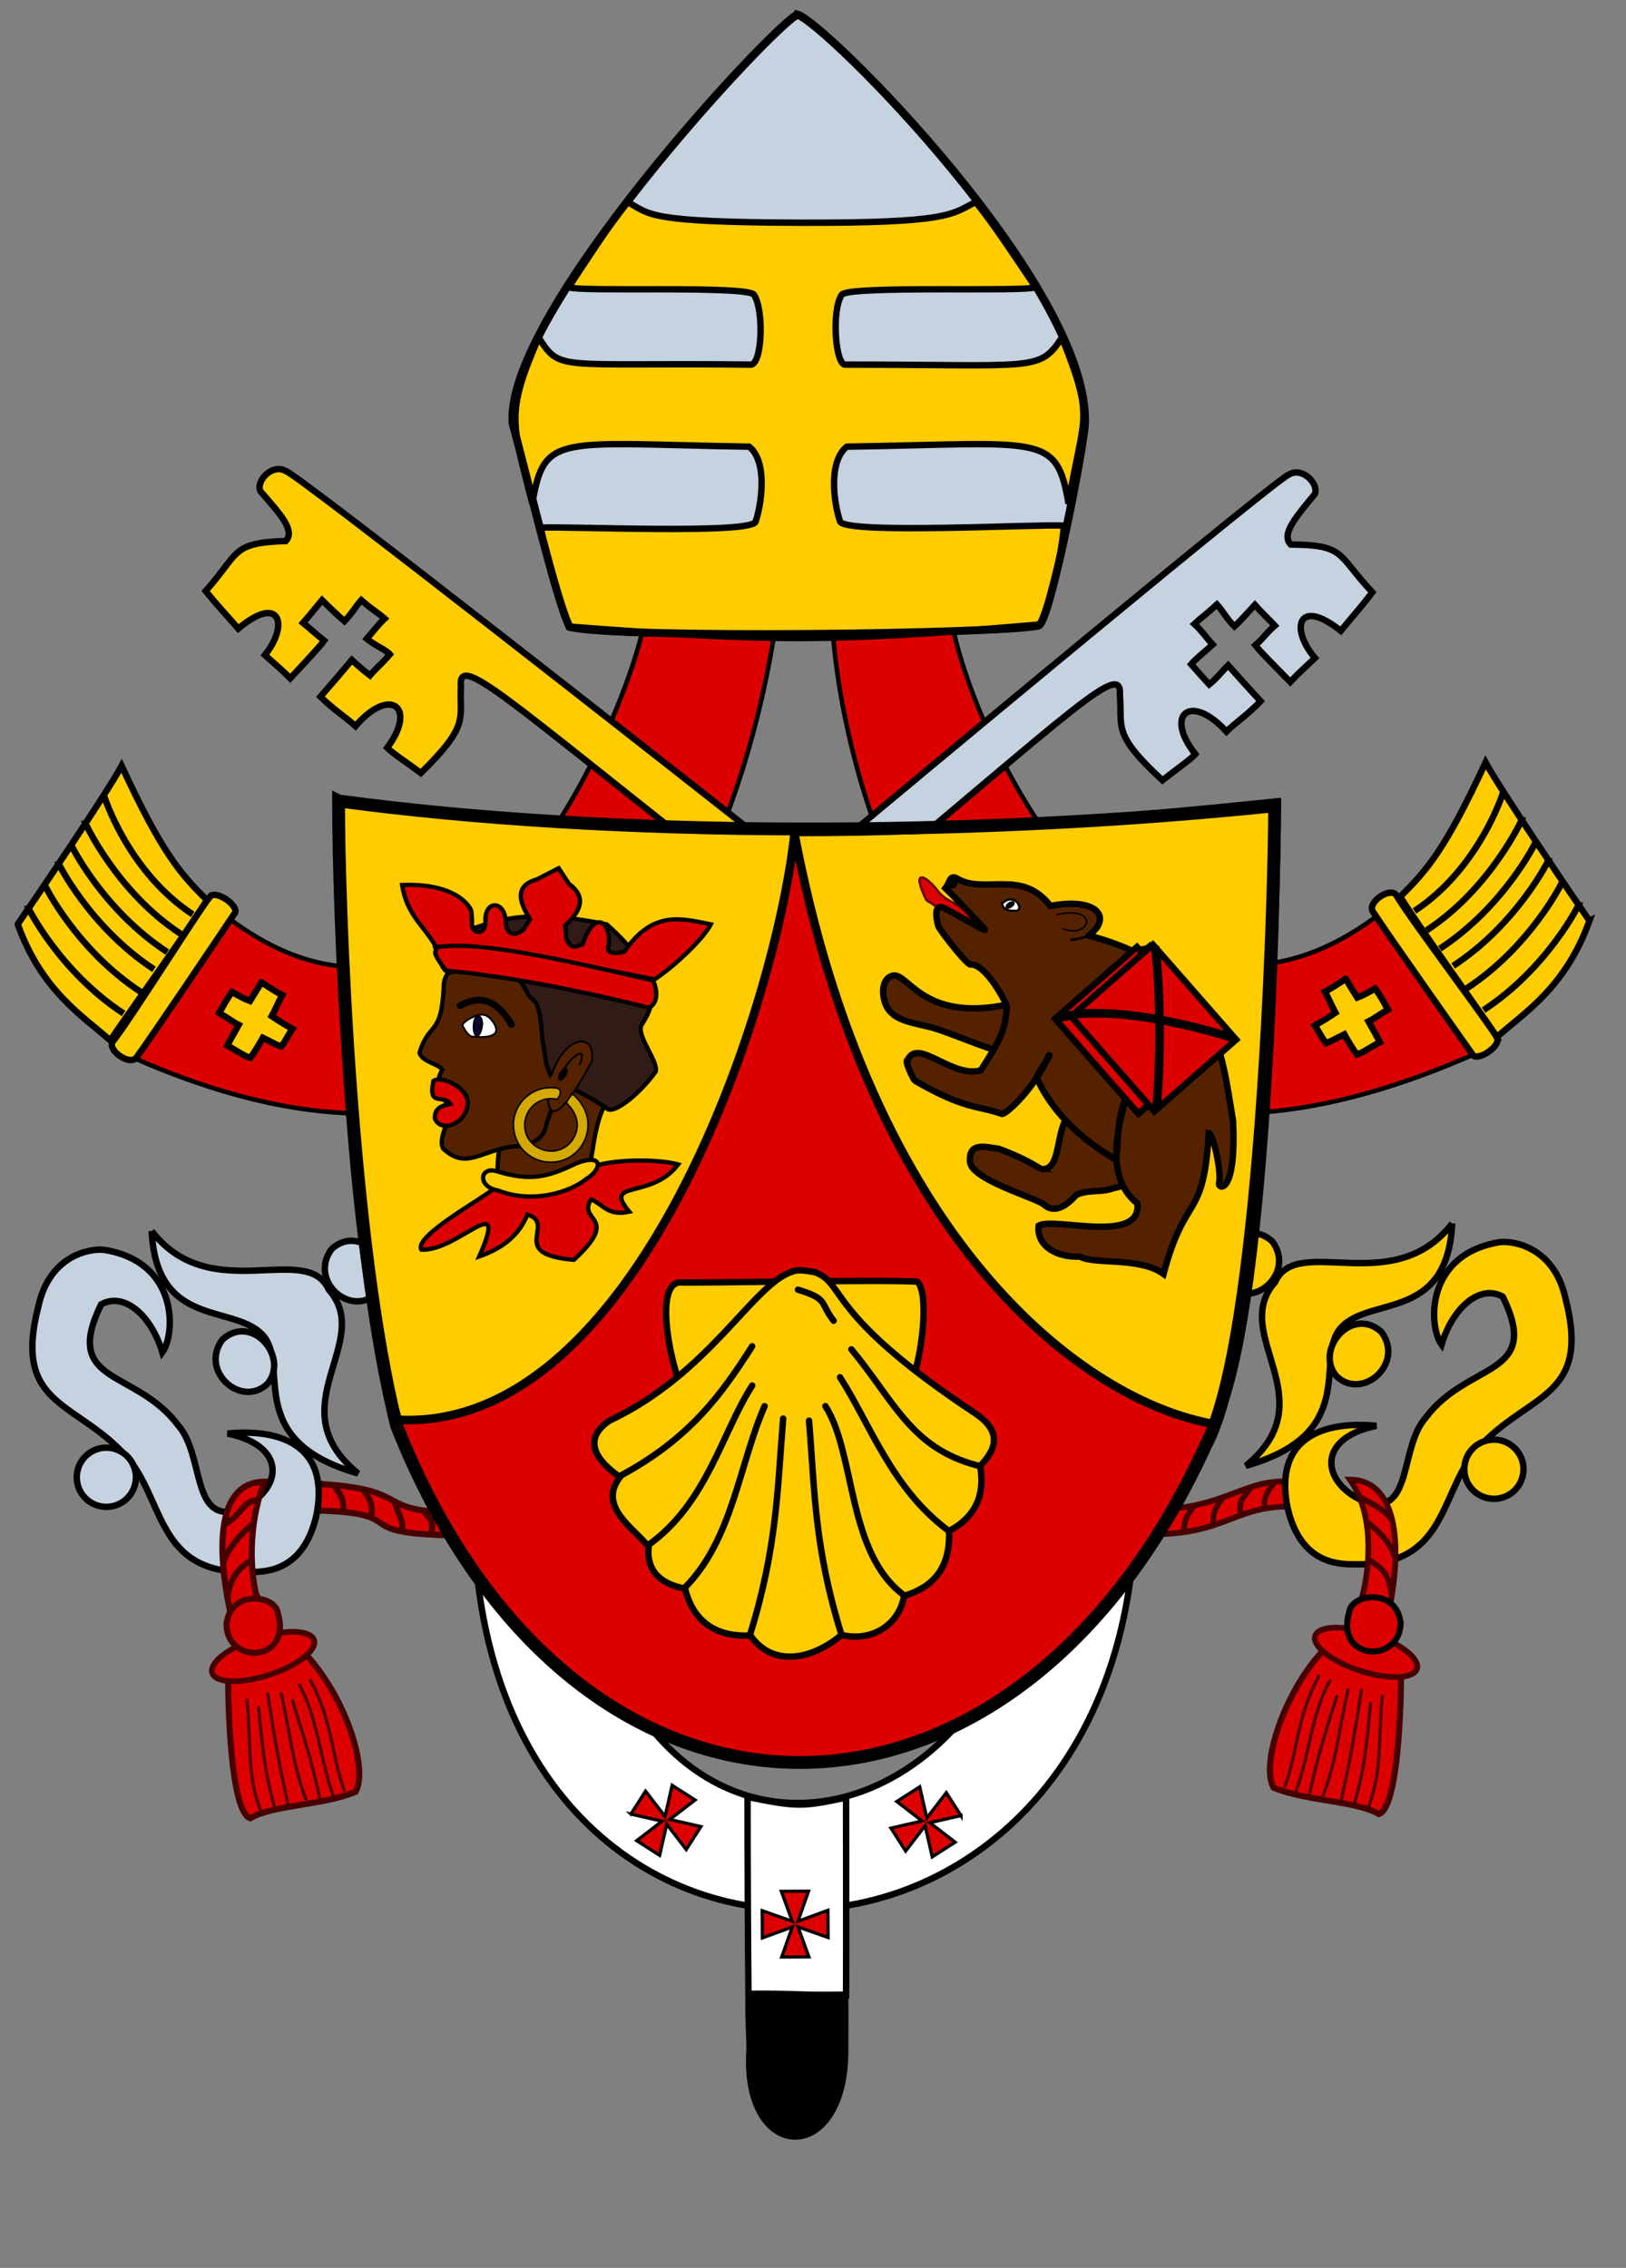 <?xml version="1.0" encoding="UTF-8" standalone="no"?>
<svg xmlns="http://www.w3.org/2000/svg" id="svg1" preserveAspectRatio="xMinYMin meet" viewBox="0 0 760 1060" version="1.1">
	<rect x="0" y="0" width="760" height="1060" fill="#808080" stroke="none"/>
	<g id="g1488" transform="matrix(-4.261,0,0,4.261,792.585,-30.746)" stroke="#470000" stroke-miterlimit="4" fill="#dc0000">
		<g id="g1490" stroke-linejoin="miter" fill-rule="evenodd">
			<path id="path1492" d="m32.323,190.65c2.138,0.602,7.025-0.473,7.262-3.643,5.109,4.399,8.293,13.567,6.72,16.299-3.61,1.501-9.1,1.438-11.55,2.894-2.14-0.66-2.442-12.23-2.432-15.55z" stroke-linecap="butt" stroke-width="0.665"/>
			<path id="path1494" d="m34.382,193.23c0.507,5.524-0.007,7.97,1.465,12.068" stroke-linecap="round" stroke-width="0.333"/>
			<path id="path1496" d="m35.671,194.05c0.507,5.524,0.736,7.227,1.713,10.83" stroke-linecap="round" stroke-width="0.333"/>
			<path id="path1498" d="m36.662,192.56c1.002,6.514,1.479,8.713,2.208,12.068" stroke-linecap="round" stroke-width="0.333"/>
			<path id="path1500" d="m38.148,192.56c1.25,5.771,1.231,7.475,2.704,11.573" stroke-linecap="round" stroke-width="0.333"/>
			<path id="path1502" d="m39.386,193.31c1.745,5.524,2.222,7.227,2.951,10.582" stroke-linecap="round" stroke-width="0.333"/>
			<path id="path1504" d="m40.129,191.57c1.993,3.543,2.222,7.97,3.694,12.068" stroke-linecap="round" stroke-width="0.333"/>
			<path id="path1506" d="m41.367,191.08c2.488,4.781,2.222,7.97,3.694,12.068" stroke-linecap="round" stroke-width="0.333"/>
		</g>
		<path id="path1508" d="m38.926,189.39a5.864,2.121,0,1,1,-11.728,0,5.864,2.121,0,1,1,11.728,0z" transform="matrix(0.952,-0.308,0.308,0.952,-53.644,18.347)" stroke-dasharray="none" stroke-width="0.622"/>
	</g>
	<path id="path2305" stroke-linejoin="miter" d="M107.69,429.78c-12.202,19.33-30.523,41.88-44.829,64.84,260.31,114.54,296.77-187.72,299.97-203.82-17.612-0.801-53.092-0.573-61.641-0.573-4.218,30.225-76.09,226.76-193.5,139.55z" fill-rule="evenodd" stroke="#000" stroke-linecap="butt" stroke-miterlimit="4" stroke-dasharray="none" stroke-width="2.126" fill="#dc0000"/>
	<path id="path2927" stroke-linejoin="miter" d="m122.16,459.1c-2.223,3.908-3.639,5.976-5.341,8.763-2.732-1.044-5.297-2.404-8.374-4.23-2.544,3.454-3.881,6.094-5.972,9.839,4.263,2.45,6.4,4.256,9.084,5.559-2.229,3.936-3.678,6.465-5.336,9.667,3.617,1.84,7.76,4.912,10.768,5.749,1.625-2.102,4.595-7.026,5.873-9.394,3.119,1.493,5.956,3.183,8.572,4.107,1.918-2.416,3.338-5.547,5.24-8.283-2.547-1.379-6.799-3.977-9.662-5.936,1.531-2.778,3.21-6.768,4.905-9.824-1.882-0.934-5.505-3.207-9.757-6.017z" fill-rule="evenodd" stroke="#000" stroke-linecap="butt" stroke-miterlimit="4" stroke-dasharray="none" stroke-width="3" fill="#FC0"/>
	<g id="g3402" stroke-linejoin="miter" fill-rule="evenodd" transform="translate(2,2)" stroke="#000" stroke-linecap="butt" stroke-width="3" fill="#FC0">
		<path id="path3550" d="m6.295,429.98c8.154-11.826,41.41-60.889,48.542-74.015,18.855,40.666,27.473,50.504,39.891,62.72-5.984,10.225-40.322,58.08-45.178,65.604-13.08-11.6-32.041-23.14-43.255-54.3z"/>
		<path id="path4172" d="m10.772,421.36c-0,0.503,14.998,30.711,44.993,50.347" fill-opacity="0.75" stroke-miterlimit="4"/>
		<path id="path4173" d="m18.788,411.29c0,0.503,14.998,30.711,44.993,50.346" fill-opacity="0.75" stroke-miterlimit="4"/>
		<path id="path4174" d="m24.994,400.71c0,0.504,14.998,30.711,44.993,50.347" stroke-miterlimit="4"/>
		<path id="path4175" d="m31.2,392.66c0,0.503,14.998,30.711,44.993,50.346" fill-opacity="0.75" stroke-miterlimit="4"/>
		<path id="path4176" d="m37.406,381.58c-0,0.503,14.998,33.229,44.993,52.864" fill-opacity="0.75" stroke-miterlimit="4"/>
		<path id="path4177" d="m46.715,370c-0,0.503,11.378,35.746,41.373,55.381" fill-opacity="0.75" stroke-miterlimit="4"/>
		<path id="path3549" d="m96.173,417.1c-3.462,3.603-37.325,57.555-45.265,67.446-3.341,3.876,7.362,11.679,10.744,7.894,7.351-9.95,44.019-64.55,45.678-67.089,3.701-3.22-8.399-11.834-11.157-8.251z" stroke-miterlimit="4"/>
	</g>
	<path id="path1061" stroke-linejoin="miter" d="M372.75,6.868c-9.85,3.513-136.97,139.1-133.12,190.95,5.023,17.807,20.631,83.915,26.668,95.159,22.463,5.544,199.9,3.332,219.14-0.608,5.414-1.969,21.643-85.943,21.643-94.855,1.6-64.11-121.45-186.99-134.33-190.65z" fill-rule="evenodd" stroke="#000" stroke-linecap="butt" stroke-width="2.835pt" fill="#c5d2df"/>
	<path id="path4799" stroke-linejoin="miter" d="m643.52,428.18c12.202,19.334,30.523,41.885,44.83,64.843-260.31,114.54-299.57-163.35-299.4-206.4,17.612-0.801,46.355-3.368,54.904-3.368,3.143,44.559,82.253,232.13,199.66,144.93z" fill-rule="evenodd" stroke="#000" stroke-linecap="butt" stroke-miterlimit="4" stroke-dasharray="none" stroke-width="2.126" fill="#dc0000"/>
	<path id="path4800" stroke-linejoin="miter" d="m629.04,457.5c2.223,3.908,3.639,5.976,5.341,8.763,2.732-1.044,5.297-2.404,8.374-4.23,2.544,3.454,3.881,6.094,5.972,9.839-4.263,2.45-6.4,4.256-9.084,5.559,2.229,3.936,3.678,6.465,5.336,9.667-3.617,1.84-7.76,4.912-10.768,5.749-1.625-2.102-4.595-7.026-5.873-9.394-3.119,1.493-5.956,3.183-8.572,4.107-1.918-2.416-3.338-5.547-5.24-8.283,2.546-1.378,6.799-3.977,9.662-5.936-1.531-2.778-3.21-6.768-4.905-9.824,1.882-0.934,5.505-3.207,9.757-6.017z" fill-rule="evenodd" stroke="#000" stroke-linecap="butt" stroke-miterlimit="4" stroke-dasharray="none" stroke-width="3" fill="#FC0"/>
	<g id="g3412" stroke-linejoin="miter" fill-rule="evenodd" transform="translate(-2,2)" stroke="#000" stroke-linecap="butt" stroke-width="3" fill="#FC0">
		<path id="path4802" d="m744.91,428.38c-8.154-11.826-41.41-60.889-48.542-74.015-18.855,40.666-27.473,50.504-39.891,62.72,5.984,10.225,40.322,58.08,45.178,65.604,13.08-11.619,32.041-23.15,43.256-54.31z"/>
		<path id="path4803" d="m740.43,419.76c0,0.503-14.998,30.711-44.993,50.347" fill-opacity="0.75" stroke-miterlimit="4"/>
		<path id="path4804" d="m732.42,409.69c0,0.503-14.998,30.711-44.993,50.347" fill-opacity="0.75" stroke-miterlimit="4"/>
		<path id="path4805" d="m726.21,399.11c0,0.504-14.998,30.711-44.993,50.347" fill-opacity="0.75" stroke-miterlimit="4"/>
		<path id="path4806" d="m720,391.06c0,0.503-14.998,30.711-44.993,50.346" fill-opacity="0.75" stroke-miterlimit="4"/>
		<path id="path4807" d="m713.8,379.98c0,0.503-14.998,33.229-44.993,52.864" fill-opacity="0.75" stroke-miterlimit="4"/>
		<path id="path4808" d="m704.49,368.4c0,0.503-11.378,35.746-41.373,55.381" fill-opacity="0.75" stroke-miterlimit="4"/>
		<path id="path6065" d="m701.67,482.96c-2.134-4.518-40.487-55.376-46.902-66.318-2.432-4.503-13.535,2.72-11.203,7.228,6.68,10.413,44.639,64.122,46.421,66.577,1.691,4.605,14.049-3.634,11.683-7.487z" stroke-miterlimit="4"/>
	</g>
	<g id="g3435" stroke-linejoin="miter" fill-rule="evenodd" stroke="#460000" stroke-linecap="butt" stroke-miterlimit="4" fill="#dc0000">
		<path id="path6114" d="m149.17,693.56c43.627,2.674,25.838,12.393,60.699,13.37,2.474,3.874,1.845,8.334,2.718,10.696-51.28-0.809-19.594-10.184-62.964-11.587-1.783-0.351-0.812-8.946-0.453-12.479z" stroke-width="2.856"/>
		<path id="path6120" d="m160.1,707.37c1.15-6.494-0.789-8.399-3.961-13.095" stroke-width="2.835"/>
		<path id="path6121" d="m173.43,709.61c1.15-6.494-0.539-8.774-3.711-13.47" stroke-width="2.835"/>
		<path id="path6122" d="m187.92,716.29c1.15-6.494-2.92-9.517-3.079-14.213" stroke-width="2.835"/>
		<path id="path2229" d="m201.63,716.43c1.15-6.494-0.539-5.76-3.711-10.456" stroke-width="2.835"/>
	</g>
	<g id="g2679" stroke-linejoin="miter" fill-rule="evenodd" transform="matrix(4.261,0,0,4.261,-31.099,-28.797)" stroke="#000" stroke-linecap="butt" stroke-dasharray="none" stroke-miterlimit="4" stroke-width="0.704" fill="#c5d2df">
		<path id="path6067" d="m23.939,141.8c0.534,11.029,9.438,7.781,12.414,11.684,2.535,3.481-2.144,11.392,10.223,14.897-8.96-7.302,1.892-14.404-3.213-20.154-2.423-5.398-12.949,1.947-19.424-6.426z"/>
		<path id="path6068" d="m18.682,143.85c-1.665-0.158-5.94,0.686-7.156,6.134-2.992,11.52,4.576,10.256,10.223,17.233,3.613,4.94,3.158,12.268,12.998,11.976,1.84,0,5.96-0.15,7.302-6.426,1.673-9.294-7.01-9.055-9.785-8.763,7.027,1.46,5.839,6.693,0.876,8.471-4.843,1.15-3.453-6.129-6.28-9.347-4.672-6.278-12.799-4.408-8.471-13.29,2.579-1.435,5.55,1.31,6.718,5.258,1.46-2.014,1.814-9.948-6.426-11.246z"/>
		<path id="path6071" d="m31.696,153.7c-2.578,3.505,2.151,7.592,4.966,4.819,2.396-2.939-1.764-7.74-4.966-4.819z"/>
		<path id="path6072" d="m43.672,143.77c-2.578,3.505,2.151,7.592,4.966,4.819,2.396-2.939-1.764-7.74-4.966-4.819z"/>
	</g>
	<g id="g1458" transform="matrix(4.261,0,0,4.261,-31.099,-28.797)" stroke="#460000" stroke-miterlimit="4" fill="#dc0000">
		<g id="g1448" stroke-linejoin="miter" fill-rule="evenodd">
			<path id="path6086" d="m32.323,190.65c2.138,0.602,7.025-0.473,7.262-3.643,5.109,4.399,8.293,13.567,6.72,16.299-3.61,1.501-9.1,1.438-11.55,2.894-2.14-0.66-2.442-12.23-2.432-15.55z" stroke-linecap="butt" stroke-width="0.665"/>
			<path id="path6123" d="m34.382,193.23c0.507,5.524-0.007,7.97,1.465,12.068" stroke-linecap="round" stroke-width="0.333"/>
			<path id="path2453" d="m35.671,194.05c0.507,5.524,0.736,7.227,1.713,10.83" stroke-linecap="round" stroke-width="0.333"/>
			<path id="path2455" d="m36.662,192.56c1.002,6.514,1.479,8.713,2.208,12.068" stroke-linecap="round" stroke-width="0.333"/>
			<path id="path2457" d="m38.148,192.56c1.25,5.771,1.231,7.475,2.704,11.573" stroke-linecap="round" stroke-width="0.333"/>
			<path id="path2459" d="m39.386,193.31c1.745,5.524,2.222,7.227,2.951,10.582" stroke-linecap="round" stroke-width="0.333"/>
			<path id="path2461" d="m40.129,191.57c1.993,3.543,2.222,7.97,3.694,12.068" stroke-linecap="round" stroke-width="0.333"/>
			<path id="path2463" d="m41.367,191.08c2.488,4.781,2.222,7.97,3.694,12.068" stroke-linecap="round" stroke-width="0.333"/>
		</g>
		<path id="path1428" d="m38.926,189.39a5.864,2.121,0,1,1,-11.728,0,5.864,2.121,0,1,1,11.728,0z" transform="matrix(0.952,-0.308,0.308,0.952,-53.644,18.347)" stroke-dasharray="none" stroke-width="0.622"/>
	</g>
	<g id="g3429" stroke-linejoin="miter" fill-rule="evenodd" stroke="#460000" stroke-linecap="butt" stroke-miterlimit="4" stroke-width="2.835" fill="#dc0000">
		<path id="path6107" d="m120.11,746.88c-4.177-15.842-2.999-38.603,3.594-54.373-21.213,0.148-23.035,27.634-16.184,60.532,4.403-4.632,6.057-3.901,12.59-6.159z"/>
		<path id="path6115" d="m106.28,747.2c1.15-11.846,7.66-15.547,11.626-18.458"/>
		<path id="path6116" d="m104.38,730.45c2.042-7.386,10.399-15.609,14.364-18.521"/>
		<path id="path6117" d="m105.29,712.23c6.84-3.48,9.007-11.11,14.479-11.009"/>
	</g>
	<path id="path6084" stroke-linejoin="miter" d="m105.84,759.2c0.383,19.246,30.775,17.751,24.032-5.23-1.032-8.418-22.06-11.473-24.032,5.23z" fill-rule="evenodd" stroke="#460000" stroke-linecap="butt" stroke-miterlimit="4" stroke-width="2.835" fill="#dc0000"/>
	<path id="path4809" stroke-linejoin="miter" d="m222.54,676.34c-24.039,294.12,326.15,280.86,307.4,4.803-19.51-0.595-31.111-2.166-43.229-2.402,9.852,189.36-210.92,245.79-221.75,0.801-15.141-11.115-38.926-3.98-42.428-3.202z" fill-rule="evenodd" stroke="#000" stroke-linecap="butt" stroke-miterlimit="4" stroke-width="3" fill="#FFF"/>
	<path id="path4815" stroke-linejoin="miter" d="m349.4,839.88c0,28.128,0.183,68.155,0.426,92.052,14.691-0.376,30.208,0.691,45.63,0.77,0.117-28.663,0-59.661,0-92.53-19.71,4.236-22.719,4.574-46.056-0.293z" fill-rule="evenodd" stroke="#000" stroke-linecap="butt" stroke-miterlimit="4" stroke-width="3" fill="#FFF"/>
	<path id="path5437" stroke-linejoin="miter" d="m350.36,957.85c0-6.95-0.708-13.909-0.468-25.377,14.531,0.391,29.879-0.081,45.133-0.164,0.115,13.237,0,17.793,0,25.85,0.217,54.74-48.318,53.205-44.665-0.309z" fill-rule="evenodd" stroke="#000" stroke-linecap="butt" stroke-miterlimit="4" stroke-width="3" fill="#000"/>
	<path id="path2259" stroke-linejoin="miter" style="color:#000000;" d="m387.05,905.59-14.07-4.961,5.124,14.012-12.726,0.074,4.961-14.07-14.012,5.124-0.074-12.726,14.07,4.961-5.124-14.012,12.726-0.074-4.961,14.07,14.012-5.124,0.074,12.726z" fill-rule="nonzero" stroke-dashoffset="0" display="block" stroke="#000" stroke-linecap="round" stroke-miterlimit="4" stroke-dasharray="none" stroke-width="1.5" fill="#dc0000"/>
	<path id="path2265" stroke-linejoin="miter" style="color:#000000;" d="m294.87,847.89,14.545,3.322-11.816,9.108,10.719,6.86,3.322-14.545,9.108,11.817,6.86-10.719-14.545-3.322,11.817-9.108-10.719-6.86-3.322,14.545-9.108-11.816-6.86,10.719z" fill-rule="nonzero" stroke-dashoffset="0" display="block" stroke="#000" stroke-linecap="round" stroke-miterlimit="4" stroke-width="1.5" fill="#dc0000"/>
	<path id="path1497" stroke-linejoin="miter" style="color:#000000;" d="m449.17,848.6-14.545,3.322,11.817,9.108-10.719,6.86-3.322-14.545-9.108,11.817-6.86-10.719,14.545-3.322-11.817-9.108,10.719-6.86,3.322,14.545,9.108-11.816,6.86,10.719z" fill-rule="nonzero" stroke-dashoffset="0" display="block" stroke="#000" stroke-linecap="round" stroke-miterlimit="4" stroke-width="1.5" fill="#dc0000"/>
	<g id="g3422" stroke-linejoin="miter" fill-rule="evenodd" stroke="#460000" stroke-linecap="butt" stroke-miterlimit="4" fill="#dc0000">
		<path id="path6147" d="m603.39,692.53c-24.226-1.784-32.58,15.972-74.936,12.489-1.544,0.309-2.709,9.233-3.568,11.597,47.819,3.651,48.734-12.869,78.951-12.489-2.705-3.92,1.692-8.061-0.446-11.597z" stroke-width="2.693"/>
		<path id="path6155" d="m591.29,705.85c-1.178-5.804,1.32-8.959,4.569-13.156" stroke-width="2.577"/>
		<path id="path6156" d="m579.91,707.57c-1.143-6.685,1.281-7.217,4.432-12.051" stroke-width="2.724"/>
		<path id="path6157" d="m567.37,713.31c-1.166-6.082,1.307-9.389,4.524-13.788" stroke-width="2.625"/>
		<path id="path2233" d="m553.78,717.34c-1.165-6.108,1.306-9.428,4.52-13.846" stroke-width="2.63"/>
	</g>
	<path id="path5438" stroke-linejoin="miter" d="m133.32,220.03c-6.329-3.368-13.866,5.018-11.58,9.606,9.069,10.448,16.396,18.221,11.865,23.215-25.8,0.915-21.429,5.373-37.482,23.39,6.202,7.664,8.634,9.941,15.242,17.58,19.647-16.552,23.796-1.645,12.436,12.38,4.919,4.393,7.664,6.588,11.865,10.835,7.603-8.289,12.996-13.787,15.836-17.612-3.743-2.978-5.855-5.024-9.871-8.286,2.575-2.928,5.389-6.406,8.909-10.644,3.045,3.061,7.276,7.108,10.458,9.839,3.6-3.696,4.991-6.554,7.838-9.825,5.448,4.727,7.633,5.685,10.939,8.627-2.927,2.731-6.46,7.293-8.328,9.428,3.503,3,8.902,5.128,10.769,7.263-3.211,3.876-6.773,6.88-9.298,9.846-4.13-3.212-5.088-4.097-8.464-7.211-5.378,6.434-7.646,9.081-14.675,17.175,5.867,5.819,12.294,9.956,16.364,13.729,16.289-18.864,28.993-8.747,14.838,10.153,2.174,2.335,10.241,7.64,15.725,11.778,23.066-22.652,17.916-25.037,18.729-40.486-1.59-16.176,21.26,5.878,123.17,86.029,22.753,9.374,29.897,0.34,20.465-12.293-50.93-40.08-221.51-174.09-225.74-174.52z" fill-rule="evenodd" stroke="#000" stroke-linecap="butt" stroke-miterlimit="4" stroke-dasharray="none" stroke-width="3" fill="#FC0"/>
	<g id="g2667" stroke-linejoin="miter" fill-rule="evenodd" transform="matrix(4.261,0,0,4.261,-34.277,-28.267)" stroke="#000" stroke-linecap="butt" stroke-dasharray="none" stroke-miterlimit="4" stroke-width="0.704" fill="#FC0">
		<path id="path6073" d="m167.34,140.84c-0.534,11.029-9.438,7.781-12.414,11.684-2.535,3.481,2.144,11.392-10.223,14.897,8.96-7.302-1.892-14.404,3.213-20.154,2.423-5.398,12.949,1.947,19.424-6.426z"/>
		<path id="path6074" d="m172.6,142.88c1.665-0.158,5.94,0.686,7.156,6.134,2.992,11.52-4.576,10.256-10.223,17.233-3.613,4.94-3.158,12.268-12.998,11.976-1.84,0-5.96-0.15-7.302-6.426-1.673-9.294,7.01-9.055,9.785-8.763-7.027,1.46-5.839,6.693-0.876,8.471,4.843,1.15,3.453-6.129,6.28-9.347,4.672-6.278,12.799-4.408,8.471-13.29-2.579-1.435-5.55,1.31-6.718,5.258-1.46-2.014-1.814-9.948,6.426-11.246z"/>
		<path id="path6076" d="m159.58,152.74c2.578,3.505-2.151,7.592-4.966,4.819-2.396-2.939,1.764-7.74,4.966-4.819z"/>
		<path id="path6077" d="m147.61,142.81c2.578,3.505-2.151,7.592-4.966,4.819-2.396-2.939,1.764-7.74,4.966-4.819z"/>
	</g>
	<path id="path3260" d="m712.08,686.71a13.823,13.823,0,1,1,-27.646,0,13.823,13.823,0,1,1,27.646,0z" stroke="#000" stroke-dasharray="none" stroke-miterlimit="4" stroke-width="3" fill="#FC0"/>
	<path id="path6151" stroke-linejoin="miter" d="m636.59,746.74c4.177-15.842,5.374-39.822-5.625-55.185,21.213,0.148,25.066,28.446,18.215,61.345-4.403-4.632-6.057-3.901-12.59-6.159z" fill-rule="evenodd" stroke="#460000" stroke-linecap="butt" stroke-miterlimit="4" stroke-width="2.693" fill="#dc0000"/>
	<path id="path6152" stroke-linejoin="miter" d="m650.42,745.31c-1.15-11.846-7.098-13.609-11.063-16.521" fill-rule="evenodd" stroke="#460000" stroke-linecap="butt" stroke-miterlimit="4" stroke-width="2.693" fill="#dc0000"/>
	<path id="path6153" stroke-linejoin="miter" d="m652.01,727.99c-2.042-7.386-8.899-13.484-12.864-16.396" fill-rule="evenodd" stroke="#460000" stroke-linecap="butt" stroke-miterlimit="4" stroke-width="2.693" fill="#dc0000"/>
	<path id="path6154" stroke-linejoin="miter" d="m650.97,711.15c-3.826-6.493-11.27-8.604-15.236-11.516" fill-rule="evenodd" stroke="#460000" stroke-linecap="butt" stroke-miterlimit="4" stroke-width="2.693" fill="#dc0000"/>
	<path id="path2495" stroke-linejoin="miter" d="m654.67,758.59c-0.383,19.246-30.775,17.751-24.032-5.23,1.032-8.418,22.06-11.473,24.032,5.23z" fill-rule="evenodd" stroke="#000" stroke-linecap="butt" stroke-miterlimit="4" stroke-width="2.835" fill="#dc0000"/>
	<path id="path3256" stroke-linejoin="miter" d="m602.65,221.7c6.23-3.547,14.003,4.62,11.849,9.272-8.767,10.703-15.869,18.681-11.198,23.544,25.816,0.179,21.573,4.76,38.134,22.311-5.981,7.838-8.347,10.184-14.734,18.008-20.111-15.985-23.833-0.966-12.078,12.73-4.792,4.531-7.473,6.804-11.551,11.169-7.837-8.068-13.384-13.41-16.332-17.153,3.657-3.083,5.2-5.81,9.122-9.186-2.657-2.853-5.706-5.558-9.346-9.694-2.956,3.147-6.423,7.242-9.527,10.063-3.704-3.592-5.257-7.034-8.196-10.222-5.311,4.88-7.316,6.064-10.537,9.098,3.003,2.646,6.595,7.567,8.523,9.648-3.416,3.099-8.231,6.986-10.037,9.173,3.321,3.782,5.836,6.548,8.444,9.44,4.037-3.328,5.579-5.71,8.866-8.919,5.559,6.278,7.902,8.86,15.159,16.749-5.699,5.984-12.005,10.303-15.965,14.19-16.821-18.392-29.231-7.917-14.542,10.572-2.106,2.396-10.019,7.929-15.383,12.222-23.703-21.985-18.623-24.516-19.876-39.935,1.128-16.215-21.084,6.482-120.67,89.507-22.477,10.019-29.876,1.193-20.808-11.705,49.769-41.519,216.46-180.34,220.68-180.88z" fill-rule="evenodd" stroke="#000" stroke-linecap="butt" stroke-miterlimit="4" stroke-dasharray="none" stroke-width="3" fill="#c5d2df"/>
	<g id="g3472" stroke-linejoin="miter" fill-rule="evenodd" stroke="#000" stroke-linecap="butt" stroke-dasharray="none" stroke-miterlimit="4">
		<path id="path3342" d="m158.24,374.35c0,50.406,5.604,205.97,27.171,292.09,82.082,207.56,286.99,208.9,378.13,9.057,25.927-48.122,32.127-250.9,32.236-298.88-143.29,14.815-311.19,14.852-437.53-2.264z" stroke-width="2.835" fill="#dc0000"/>
		<path id="path6063" d="m159,374.82c0,50.406,1.076,202.64,26.904,288.76,111.79,6.03,177.09-193.43,185.6-275.22-75.26-0.28-149.33-4.99-212.5-13.54z" stroke-width="4" fill="#FC0"/>
		<path id="path6064" d="M567.81,665.68c24.42-48.12,28.79-242.63,28.9-290.61-71.65,7.41-150.27,14.06-225.53,13.78,35.68,189.92,134.17,266.1,196.63,276.83z" stroke-width="4" fill="#FC0"/>
	</g>
	<g id="g3316" stroke-linejoin="miter" fill-rule="evenodd" transform="translate(-4,0)" stroke="#000" stroke-miterlimit="4" stroke-width="3" fill="#FC0">
		<path id="path6183" d="m321.62,599.37c10.084,0.403,95.505-1.409,111.16-0.324,7.536,7.163-0.724,58.376-10.874,58.97-7.972,0.484-66.474,0.711-92.559,0.606-6.992,1.826-22.772-57.81-7.726-59.252z" stroke-linecap="butt" stroke-dasharray="none"/>
		<path id="path6169" d="m373.93,594.45c-18.44,6.466-38.368,47.583-85.248,69.654-13.49,9.396-4.657,19.565,5.091,26.265-10.572,13.85,6.425,23.738,13.42,32.604-1.28,12.104,6.766,17.686,17.016,19.5,3.435,14.59,13.659,22.857,30.541,21.937,10.433,15.024,28.856,11.343,42.614-0.288,12.289,3.258,26.478-3.139,29.247-18.217,13.146-4.07,21.578-12.316,21.013-30.344,8.541-4.505,17.622-13.162,14.481-30.272,4.759-5.335,12.802-14.498-2.125-24.581-71.665-47.396-60.227-61.151-75.564-66.21-4.681-0.75-7.87-1.23-10.486-0.048z" stroke-linecap="butt" stroke-dasharray="none"/>
		<path id="path6192" d="m293.74,689.9c33.019-17.749,47.556-38.375,61.833-60.673" fill-opacity="0.75" stroke-linecap="round" stroke-dasharray="none"/>
		<path id="path6200" d="m307.27,721.98c27.222-19.682,34.03-52.094,48.307-74.393" fill-opacity="0.75" stroke-linecap="round" stroke-dasharray="none"/>
		<path id="path6201" d="m324.08,742.07c22.391-22.58,25.338-57.505,37.293-84.828" fill-opacity="0.75" stroke-linecap="round" stroke-dasharray="none"/>
		<path id="path6202" d="M354.61,763.91c12.73-40.94,12.77-68.91,15.45-100.87" fill-opacity="0.75" stroke-linecap="round" stroke-dasharray="none"/>
		<path id="path6203" d="M447.26,715.41c-26.45-19.68-36.35-49.39-50.63-71.69" fill-opacity="0.75" stroke-linecap="round" stroke-dasharray="none"/>
		<path id="path6205" d="M397.21,763.72c-12.73-40.94-12.39-67.75-15.07-99.71" fill-opacity="0.75" stroke-linecap="round" stroke-dasharray="none"/>
		<path id="path6206" d="m460.88,684.97c-31.087-8.088-38.861-30.066-58.935-54.296" fill-opacity="0.75" stroke-linecap="round" stroke-dasharray="none"/>
		<path id="path1813" d="m376.99,602.8c14.415,4.441,9.938,5.818,16.644,14.518" fill-opacity="0.75" stroke-linecap="round" stroke-dasharray="none"/>
		<path id="path2227" d="m426.91,745.9c-27.222-19.682-22.833-66.381-37.11-88.679" fill-opacity="0.75" stroke-linecap="round"/>
	</g>
	<path id="path6061" stroke-linejoin="miter" d="m158.24,374.35c0,50.406,5.604,205.97,27.171,292.09,82.082,207.56,286.99,208.9,378.13,9.057,25.927-48.122,32.127-250.9,32.236-298.88-143.29,14.815-311.19,14.852-437.53-2.264z" stroke="#000" stroke-linecap="butt" stroke-miterlimit="4" stroke-dasharray="none" stroke-width="6" fill="none"/>
	<path id="path3262" d="m63.537,690.47a13.823,13.823,0,0,1,-27.646,0,13.823,13.823,0,1,1,27.646,0z" stroke="#000" stroke-miterlimit="4" stroke-dasharray="none" stroke-width="3" fill="#c5d2df"/>
	<path id="path6237" stroke-linejoin="miter" d="m230.72,555.67c-6.023,5.097-37.411,22.165-33.778,28.412,16.844,1.051,41.384-29.508,27.048,3.209,11.735-4.221,18.635-10.203,22.561-19.643,13.862,4.58-9.811,18.57,21.673,21.194,22.429-20.593,1.345-17.613,8.048-28.278,5.846,2.534,7.91,7.975,17.844,5.776-12.694-15.148,10.214-5.388,22.876-22.1-8.66-2.451-30.56-2.873-41.801,1.645-26.999,14.573-33.542,11.348-44.47,9.784z" fill-rule="evenodd" stroke="#000" stroke-linecap="butt" stroke-miterlimit="4" stroke-dasharray="none" stroke-width="2" fill="#dc0000"/>
	<path id="path6242" stroke-linejoin="miter" d="m236.64,527.91c1.963-3.439,18.392-16.77,23.068-21.764,2.735-1.926,38.165-3.908,26.07,7.098-6.947,4.05-8.761,25.904-9.812,30.218-17.155,14.487-36.229,8.353-43.429,4.261,0-8.133,1.145-14.712,4.102-19.812z" fill-rule="evenodd" stroke="#000" stroke-linecap="butt" stroke-miterlimit="4" stroke-dasharray="none" stroke-width="2" fill="#520"/>
	<path id="path6266" stroke-linejoin="miter" d="m207.37,461.78c-1.095,22.797-6.848,15.615-11.303,30.302,1.439,4.42,8.775,4.973,10.683,7.944-5.971,9.115,5.424,16.926,2.595,19.929,0.68,5.017-4.803,12.336-2.136,17,11.053,10.074,17.277,0.616,33.312-1.187,6.74,0.393,13.905-3.478,14.753-9.891,1.38-5.135,4.761-11.663,7.519-21.223-2.544-10.304-9.801,5.738-7.547-24.67,0.727-19.905-0.498-25.827-21.947-24.873-6.31,0.602-26.017-9.614-25.929,6.669z" fill-rule="evenodd" stroke="#000" stroke-linecap="butt" stroke-miterlimit="4" stroke-dasharray="none" stroke-width="2" fill="#520"/>
	<path id="path6264" stroke-linejoin="miter" d="m215,470.03c5.767-2.895,14.951-6.566,24.086,8.829" stroke="#000" stroke-linecap="round" stroke-miterlimit="4" stroke-dasharray="none" stroke-width="3.147" fill="none"/>
	<path id="path6265" stroke-linejoin="miter" d="m216.11,479.03c1.254-2.145,4.892-3.814,7.444-4.642,2.925-0.576,4.98,0.35,7.099,3.537,2.463,3.705,1.781,6.546-5.071,6.775-3.05,0.102-3.297-0.116-4.757-0.167-2.001-0.07-4.34-4.342-4.716-5.502z" fill-rule="evenodd" stroke="#000" stroke-linecap="butt" stroke-miterlimit="4" stroke-dasharray="none" stroke-width="0.879" fill="#FFF"/>
	<path id="path6273" stroke-linejoin="miter" d="m210.62,454.46c-4.461,0.491-8.307-10.51,0.536-17.828,16.961-3.347,27.156-13.932,72.472-4.593,27.058,24.372,23.005,36.53,16.379,46.794-3.065,4.747,7.821,17.089,6.479,22.047-8.76,12.033-21.021,20.802-23.13,16.838-9.842-6.213-18.347-10.521-23.046-11.73-5.678-4.722-5.203-12.742-6.674-19.327-0.851-6.32-0.493-12.784-3.346-18.458-8.586-5.368-0.932-19.43-39.67-13.743z" fill-rule="evenodd" stroke="#000" stroke-linecap="butt" stroke-miterlimit="4" stroke-dasharray="none" stroke-width="2" fill="#311b16"/>
	<path id="path6278" stroke-linejoin="miter" d="m202.57,505.37c-2.541,12.311,4.659,5.747,7.888,10.606-5.457,0.986-7.298,2.872-7.203,6.828,3.143,7.396,15.606,1.763,15.37-7.768-0.538-7.376-13.339-12.615-16.054-9.666z" fill-rule="evenodd" stroke="#000" stroke-linecap="butt" stroke-miterlimit="4" stroke-dasharray="none" stroke-width="2" fill="#dc0000"/>
	<path id="path2938" stroke-linejoin="miter" d="m232.11,547.42c-8.009-2.367-9.009,7.37,0.648,8.994,16.262,6.388,33.678,0.82,41.177-5.311,7.107-4.155,8.875-12.297-4.293-7.504-14.28,7.017-22.218,8.46-37.532,3.821z" fill-rule="evenodd" stroke="#000" stroke-linecap="butt" stroke-miterlimit="4" stroke-dasharray="none" stroke-width="2" fill="#FC0"/>
	<path id="path3703" stroke-linejoin="miter" style="color:#000000;" d="m225.29,479.47c-0.289,2.669-1.469,4.912-2.476,4.707-1.007-0.205-1.66-2.819-1.37-5.489,0.289-2.669,1.218-3.953,2.224-3.748,1.007,0.205,1.911,1.861,1.621,4.53z" fill-rule="nonzero" stroke-dashoffset="0" display="block" stroke="#000" stroke-linecap="butt" stroke-miterlimit="4" stroke-dasharray="none" stroke-width="0.879" fill="#0e0031"/>
	<path id="path3707" stroke-linejoin="miter" d="m257.71,502.8c5.88-18.86,21.056-21.141,18.841-6.615-20.86,38.838-21.129,18.526-20.284,11.936" fill-rule="evenodd" stroke="#000" stroke-linecap="butt" stroke-miterlimit="4" stroke-dasharray="none" stroke-width="0.879" fill="#520"/>
	<path id="path3715" stroke-linejoin="miter" d="m261.5,502.86c6.948-11.66,13.244-13.736,9.317-5.051" stroke="#000" stroke-linecap="butt" stroke-miterlimit="4" stroke-dasharray="none" stroke-width="0.879" fill="none"/>
	<path id="path2551" stroke-linejoin="miter" style="color:#000000;" d="m267.47,511.21c-0.749,1.412-2.33,2.718-2.671,4.329,1.747,1.822,3.421,3.832,4.241,6.274,2.096,5.34-0.469,11.779-5.379,14.581-5.197,3.159-12.481,1.467-16.068-3.349-3.527-4.515-2.929-11.401,0.894-15.55,2.896-3.232,7.633-4.702,11.849-3.667,1.155-1.128,2.1-3.104,1.163-4.623-1.217-0.989-2.969-0.735-4.449-0.829-7.216,0.064-14.068,5.103-16.201,12.013-2.33,6.787,0.127,14.858,5.864,19.175,5.676,4.522,14.213,4.886,20.247,0.848,6.602-4.241,9.694-13.245,6.814-20.593-1.153-3.139-3.604-6.625-6.304-8.608z" fill-rule="nonzero" stroke-dashoffset="0" display="block" stroke="#000" stroke-linecap="round" stroke-miterlimit="4" stroke-dasharray="none" stroke-width="0.709" fill="#d4aa00"/>
	<path id="path5901" d="m264.31,502.81a1.396,2.99,30.28,1,1,-2.41,-1.407,1.396,2.99,30.28,1,1,2.41,1.407z" stroke="#000" stroke-dasharray="none" stroke-miterlimit="4" stroke-width="0.595" fill="#000"/>
	<path id="path6216" stroke-linejoin="miter" d="m433.03,420.81c-7.627-15.468-0.099-11.349,4.709-5.145,4.683,6.089,7.017,4.55,14.837,11.177,1.487,1.718,2.416,3.825,3.216,5.929-13.301-1.134-12.901-6.454-22.762-11.962z" fill-rule="evenodd" stroke="#600000" stroke-linecap="butt" stroke-miterlimit="4" stroke-width="1.063" fill="#dc0000"/>
	<path id="path6227" stroke-linejoin="miter" d="m417.61,455.91c-5.651,1.27-5.447,8.571-3.88,12.906,2.753,8.126,12.444,9.03,19.57,10.912,7.192,1.213,30.284,11.795,36.41,12.086,5.963,3.109,16.28-22.191,10.094-24.545-46.928,13.782-54.612-12.147-62.194-11.36z" fill-rule="evenodd" stroke="#000" stroke-linecap="butt" stroke-miterlimit="4" stroke-width="3" fill="#520"/>
	<path id="path6232" stroke-linejoin="miter" d="m486.52,546.35c-6.265-3.826-11.504-6.335-19.715-9.435-6.826-0.936-14.062-3.029-13.427,5.999,0.386,8.18,28.418,16.158,34.324,19.856,5.463,5.229,11.611-0.075,15.332-4.247,5.43-2.706,11.717-0.993,17.302-3.148,5.678-1.085,11.476-3.952,14.748-8.831-1.476-6.239-1.831-13.233-2.519-20.033-4.343-8.657-15.862-6.271-23.658-8.95-18.939-1.978-9.756,30.648-22.387,28.789z" fill-rule="evenodd" stroke="#000" stroke-linecap="butt" stroke-miterlimit="4" stroke-width="3" fill="#520"/>
	<path id="path6207" stroke-linejoin="miter" d="m508.87,437.26c11.611-8.834,3.155-17.928-17.893-13.826-13.694-17.827-31.199-4.733-44.394-13.228-2.988-0.598-2.178,1.587-4.657,4.873,0.766,0.656,17.474,17.956,18.46,19.434,1.183,1.774-17.93-10.026-20.241-10.488-4.317-0.863-1.736,8.09-1.688,8.57,0.128,1.283,12.194,16.83,14.889,18.178,7.332-0.657,16.831,17.497,17.298,19.833-1.197,11.91-2.616,14.528-12.2,29.686-13.513,3.825-29.474-15.453-34.159-4.88-1.937,0,2.93,9.51,3.192,9.605,23.814,13.831,29.712,11.602,40.727,15.608,1.743,0.634,15.486-11.923,21.959-27.246,2.218-1.941-6.14,9.775-5.693,10.166,10.827,24.519,35.831,37.58,37.099,38.531,1.285-6.795,0.107-17.576,4.38-28.365-1.254,7.899-11.52,35.179,5.693,48.798,2.098,19.362-39.712,6.028-46.2,10.416-0.989,9.581,8.654,14.91,19.361,14.39,6.194,3.818,28.059,0,39.039,8.133,10.316-38.81,18.627-23.912,21.146-65.878,2.178,0.318,6.086,18.709,4.81,23.459-0.573,2.865,8.202,5.57,6.519-29.18-5.313-31.156-7.283-70.768-67.448-86.589z" fill-rule="evenodd" stroke="#000" stroke-linecap="butt" stroke-miterlimit="4" stroke-width="3" fill="#520"/>
	<path id="path6208" stroke-linejoin="miter" d="m500.22,439.28c22.706-2.032,17.692-20.785-8.206-16.29" stroke="#000" stroke-linecap="butt" stroke-miterlimit="4" stroke-dasharray="none" stroke-width="1.191" fill="none"/>
	<path id="path3717" stroke-linejoin="miter" d="m493.82,427.57c21.03-4.722,15.42,11.864,2.821,6.423" stroke="#000" stroke-linecap="butt" stroke-miterlimit="4" stroke-dasharray="none" stroke-width="0.709" fill="none"/>
	<rect id="rect6209" stroke-linejoin="miter" style="color:#000000;" stroke-dasharray="none" fill-rule="nonzero" stroke-dashoffset="0" display="block" transform="matrix(0.659,0.752,-0.752,0.659,0,0)" height="50.859" width="59.047" stroke="#000" stroke-linecap="butt" stroke-miterlimit="4" y="-107.96" x="683.2" stroke-width="3" fill="#dc0000"/>
	<path id="path6212" stroke-linejoin="miter" d="m531.67,519.56c0.213,0,4.067-3.253,9.76-0.813" stroke="#000" stroke-linecap="butt" stroke-miterlimit="4" stroke-dasharray="none" stroke-width="1.985" fill="none"/>
	<path id="path6213" stroke-linejoin="miter" d="m531.67,443.16c3.466,0,4.067,0,6.506-2.44" stroke="#000" stroke-linecap="butt" stroke-miterlimit="4" stroke-width="1.772" fill="none"/>
	<rect id="rect6210" stroke-linejoin="miter" style="color:#000000;" stroke-dasharray="none" fill-rule="nonzero" stroke-dashoffset="0" display="block" transform="matrix(0.659,0.752,-0.752,0.659,0,0)" height="50.859" width="59.047" stroke="#000" stroke-linecap="butt" stroke-miterlimit="4" y="-114.28" x="687.29" stroke-width="3" fill="#dc0000"/>
	<path id="path6214" stroke-linejoin="miter" d="m539.81,442.3c2.44,15.904,2.982,51.374,0.813,74.824" stroke="#000" stroke-linecap="butt" stroke-miterlimit="4" stroke-width="4" fill="none"/>
	<path id="path6211" stroke-linejoin="miter" d="m495.07,475.64c0.208,0,6.114-1.04,7.726-1.627,31.213-3.143,73.928,11.386,74.418,11.386" stroke="#000" stroke-linecap="butt" stroke-miterlimit="4" stroke-width="4" fill="none"/>
	<path id="path4477" stroke-linejoin="miter" d="m468.33,422.39c5.525-5.66,10.346,2.203,6.99,3.288-4.18,0.299-6.383-0.693-6.99-3.288z" fill-rule="evenodd" stroke="#000" stroke-linecap="butt" stroke-miterlimit="4" stroke-width="1.043" fill="#FFF"/>
	<path id="path4151" d="m446.56,412.88a1.811,1.516,0,0,1,-3.621,0,1.811,1.516,0,1,1,3.621,0z" stroke="#000" stroke-dasharray="none" stroke-miterlimit="4" stroke-width="1.985" fill="#000"/>
	<path id="path2432" d="m472.77,423.82a1.061,2.122,55.248,1,1,-1.21,-1.744,1.061,2.122,55.248,1,1,1.21,1.744z" stroke="#000" stroke-dasharray="none" stroke-miterlimit="4" stroke-width="0.595" fill="#000"/>
	<path id="path1683" stroke-linejoin="miter" d="m293.26,94.381c-7.918,9.929-17.346,24.563-27.432,39.817,3.601,2.453,83.785-0.956,86.591,3.595,4.758,6.927,3.95,33.713-1.964,32.626-90.282-0.982-88.224,3.483-98.71-12.651-15.299,35.507-12.632,39.299-2.93,77.636,5.467-33.383,12.242-28.077,101.34-26.633,8.511,6.793,6.01,25.996,3.063,34.923-0.831,6.227-89.093,2.175-100.44,2.946,3.817,19.865,7.316,30.092,13.016,46.208,95.574,7.311,124.23,7.311,220.32-0.982,5.824-11.207,10.296-35.18,11.186-46.208-11.593-0.771-102.58,4.263-104.67-1.964-3.011-8.928-5.499-28.13,3.196-34.923,91.025-1.444,98.017-6.75,103.6,26.633,6.903-42.264,12.568-38.202-3.063-77.636-10.713,16.133-12.231,12.651-100.97,12.651-5.018,1.088-6.824-25.698-1.964-32.626,2.867-4.551,86.873-1.143,90.553-3.595-10.304-15.253-19.875-29.887-27.965-39.817-11.021,5.773-12.444,9.963-82.38,9.721-71.9-0.242-69.595-3.948-80.382-9.721z" fill-rule="evenodd" stroke="#000" stroke-linecap="butt" stroke-miterlimit="4" stroke-dasharray="none" stroke-width="3" fill="#FC0"/>
	<path id="path3361" stroke-linejoin="round" d="M372.75,6.868c-9.85,3.513-136.97,139.1-133.12,190.95,5.023,17.807,20.631,83.915,26.668,95.159,22.463,5.544,199.9,3.332,219.14-0.608,5.414-1.969,21.643-85.943,21.643-94.855,1.6-64.11-121.45-186.99-134.33-190.65z" stroke="#000" stroke-linecap="round" stroke-miterlimit="4" stroke-dasharray="none" stroke-width="3.544" fill="none"/>
	<g id="g3219" fill="#dc0000" stroke="#000" transform="matrix(1.04,0,0,1,808.891,7.508)">
		<g id="g3216">
			<path id="path3212" style="enable-background:accumulate;color:#000000;" d="m-581.86,435.05c17.685-1.531,63.67,8.112,98.284,15.196,10.597-7.444,22.289-19.682,25.245-25.735-13.394-2.819-26.034-6.694-38.848,12.745-2.438,0.987-7.9,1.245-7.353-1.838,2.44-9.285-5.121-20.509-11.397-1.593-2.529,0.73-5.134,3.078-7.353-2.696l-0.48-6.13c8.213-7.599,8.795-14.04,1.716-19.363l-4.657-7.353-9.927,5.27c-11.19,3.274-6.66,12.376-2.941,18.505l-2.941,4.902c-3.504,3.118-7.466,2.996-7.966-3.186-0.043-10.479-9.617-11.148-9.144-0.375,0.338,6.338-6.854,6.26-6.016-0.132l-0.281-4.64c0.029-1.518-6.028-13.558-31.127-12.5,2.097,14.258,10.129,19.284,15.196,28.922z" stroke="#000" stroke-width="1.961" fill="#dc0000"/>
		</g>
		<path id="path3214" style="enable-background:accumulate;color:#000000;" d="m-582.11,435.42c1.117,3.039-2.833,0.091,4.657,10.662,30.851,3.163,61.221,9.688,91.422,17.402,4.205-2.401,3.676-8.412,1.716-12.745-28.927-6.668-78.263-19.676-97.794-15.319z" stroke-width="1.961"/>
	</g>
</svg>
